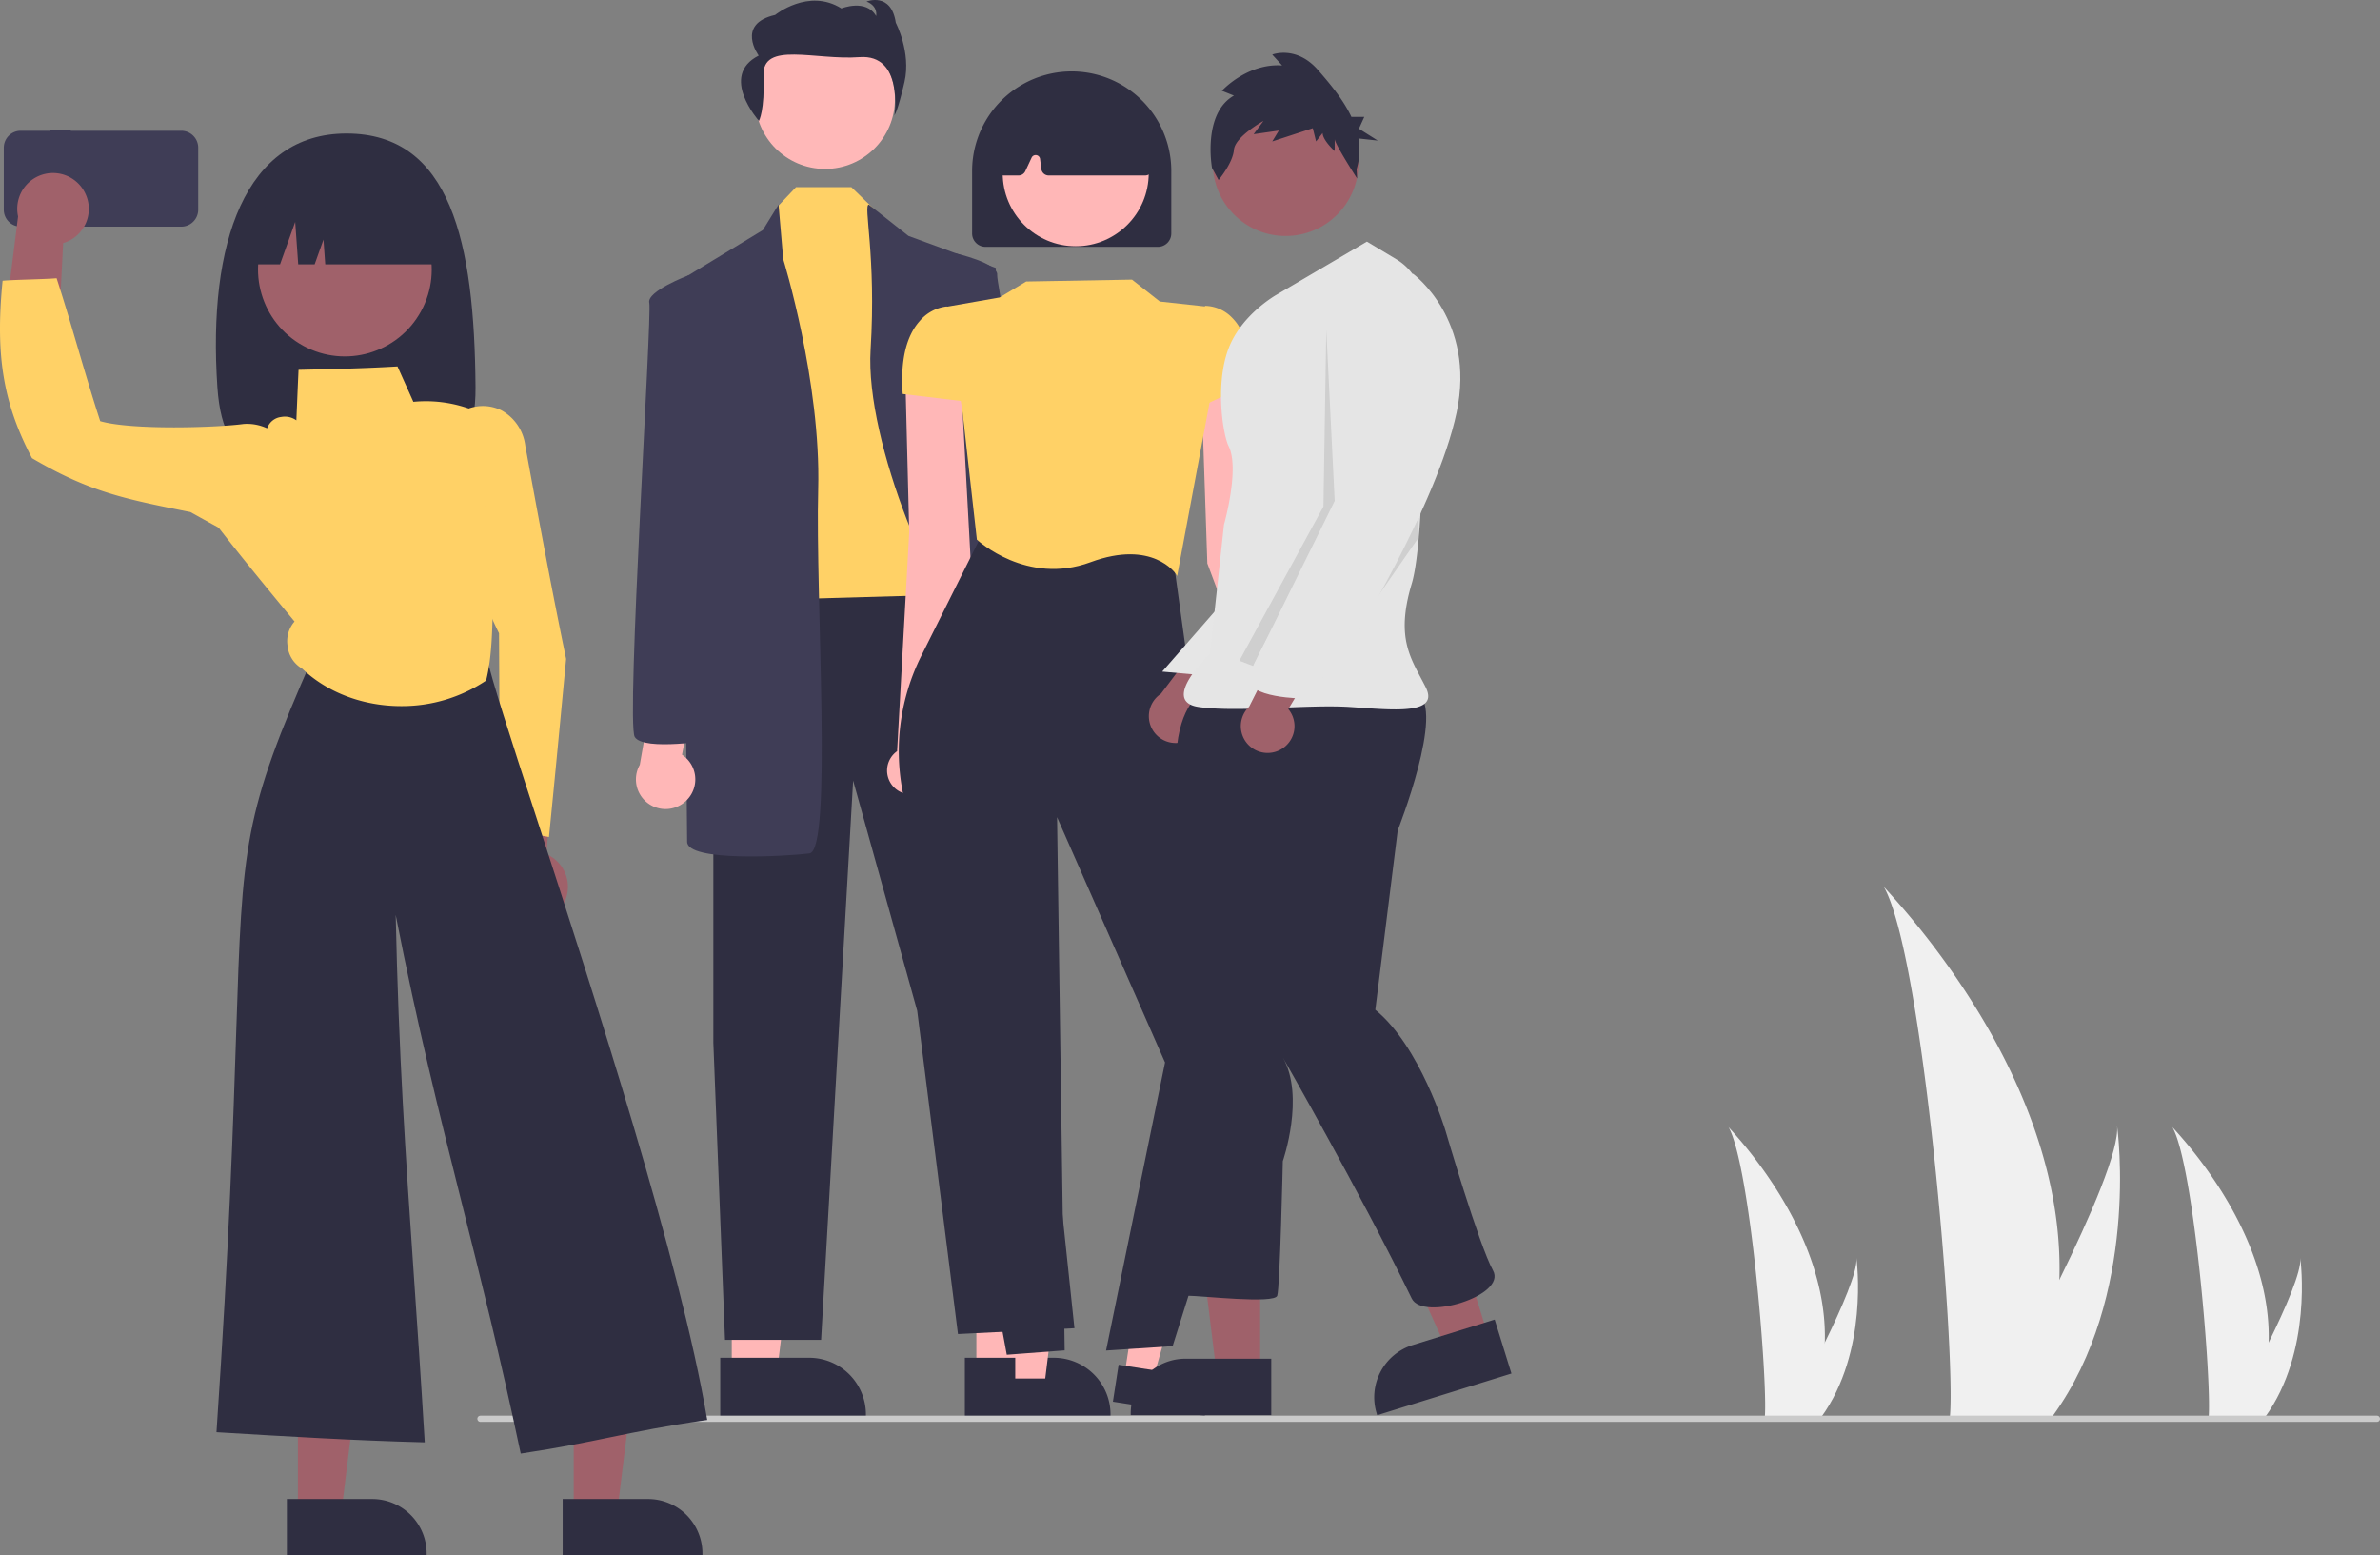 <svg xmlns="http://www.w3.org/2000/svg" width="766.802" height="500.948" viewBox="0 0 766.802 500.948" xmlns:xlink="http://www.w3.org/1999/xlink" role="img" artist="Katerina Limpitsouni" source="https://undraw.co/"><rect x="0" y="0" width="766.802" height="500.948" fill="#808080" stroke="none"/><path id="ae90ee98-50a6-4343-bcab-c7717b4ab754-94" data-name="Path 133" d="M880.509,613.599a158.394,158.394,0,0,1-7.4,43.785c-.1.329-.211.653-.319.982h-27.613c.029-.295.059-.624.088-.982,1.841-21.166-8.677-148.453-21.369-170.483C825.008,488.688,882.65,546.345,880.509,613.599Z" transform="translate(-217.01 -201.366)" fill="#f0f0f0"/><path id="ace95f5d-9239-4670-9a5e-89bd21d3a3cd-95" data-name="Path 134" d="M878.437,657.384c-.231.329-.471.658-.717.982h-20.716c.157-.28.339-.609.55-.982,3.422-6.176,13.551-24.642,22.953-43.785,10.1-20.572,19.374-41.924,18.593-49.652C899.342,565.689,906.334,618.823,878.437,657.384Z" transform="translate(-217.01 -201.366)" fill="#f0f0f0"/><path id="b1e24b1a-80e9-492b-ae8f-155b8492cb31-96" data-name="Path 133" d="M947.932,633.824a86.835,86.835,0,0,1-4.057,24.004c-.055.18-.116.358-.175.538H928.562c.016-.162.032-.342.048-.538,1.009-11.604-4.757-81.384-11.715-93.462C917.505,565.345,949.106,596.954,947.932,633.824Z" transform="translate(-217.01 -201.366)" fill="#f0f0f0"/><path id="b092796d-fbce-4787-85db-a435af6317d1-97" data-name="Path 134" d="M946.796,657.827c-.127.18-.258.361-.393.538H935.046c.086-.154.186-.334.302-.538,1.876-3.386,7.429-13.509,12.583-24.004,5.537-11.278,10.621-22.983,10.193-27.22C958.256,607.558,962.09,636.687,946.796,657.827Z" transform="translate(-217.01 -201.366)" fill="#f0f0f0"/><path id="f749498b-12ad-4a63-9639-cd9a5a319912-98" data-name="Path 133" d="M804.932,633.824a86.835,86.835,0,0,1-4.057,24.004c-.055.18-.116.358-.175.538H785.562c.016-.162.032-.342.048-.538,1.009-11.604-4.757-81.384-11.715-93.462C774.505,565.345,806.106,596.954,804.932,633.824Z" transform="translate(-217.01 -201.366)" fill="#f0f0f0"/><path id="a1477d31-24e2-4198-a2a2-41d3c8f4997f-99" data-name="Path 134" d="M803.796,657.827c-.127.18-.258.361-.393.538H792.046c.086-.154.186-.334.302-.538,1.876-3.386,7.429-13.509,12.583-24.004,5.537-11.278,10.621-22.983,10.193-27.22C815.256,607.558,819.09,636.687,803.796,657.827Z" transform="translate(-217.01 -201.366)" fill="#f0f0f0"/><polygon points="314.574 442.1 329.13 442.1 336.055 385.955 314.572 385.956 314.574 442.1" fill="#ffb7b7"/><path d="M527.871,638.713l28.666-.001h.001a18.269,18.269,0,0,1,18.268,18.268v.594l-46.935.002Z" transform="translate(-217.01 -201.366)" fill="#2f2e41"/><polygon points="235.763 442.1 250.319 442.1 257.243 385.955 235.76 385.956 235.763 442.1" fill="#ffb7b7"/><path d="M449.059,638.713l28.666-.001h.001a18.269,18.269,0,0,1,18.268,18.268v.594l-46.935.002Z" transform="translate(-217.01 -201.366)" fill="#2f2e41"/><polygon points="229.832 187.638 229.832 335.879 233.585 431.579 264.547 431.579 274.867 251.438 295.508 325.559 308.644 429.702 346.173 427.826 320.841 187.638 229.832 187.638" fill="#2f2e41"/><circle cx="265.824" cy="31.891" r="22.518" fill="#ffb8b8"/><polygon points="256.468 60.275 250.473 66.606 244.844 193.268 311.458 191.391 295.508 80.68 281.435 67.193 274.294 60.275 256.468 60.275" fill="#FFD166"/><path d="M462.791,275.477l5.056-8.207,1.511,17.589s12.197,39.406,11.259,74.12,4.691,116.341-2.815,117.279-39.406,2.815-39.406-3.753-1.876-181.079-1.876-181.079Z" transform="translate(-217.01 -201.366)" fill="#3f3d56"/><path d="M496.933,267.27l12.77,10.083,28.147,10.321s0,120.094,5.629,148.241,15.95,30.962,2.815,31.9-12.197-3.753-12.197-3.753,9.382-46.912-2.815-56.294-35.653-63.8-33.776-93.823S495.057,267.27,496.933,267.27Z" transform="translate(-217.01 -201.366)" fill="#3f3d56"/><path d="M461.531,240.302s1.913-3.36,1.468-14.584,16.647-4.876,30.929-5.947S505.187,238.51,505.187,238.51s1.03-1.178,3.236-10.738-2.803-19.088-2.803-19.088c-1.475-10.046-9.425-6.827-9.425-6.827,3.829,1.49,3.093,4.677,3.093,4.677-3.241-5.682-11.191-2.462-11.191-2.462-10.603-6.654-21.349,2.108-21.349,2.108-12.809,2.907-5.297,13.093-5.297,13.093C448.57,225.784,461.531,240.302,461.531,240.302Z" transform="translate(-217.01 -201.366)" fill="#2f2e41"/><path d="M438.429,458.94a9.499,9.499,0,0,0-1.684-14.467l4.056-21.324-12.357-5.625-5.305,30.193a9.55,9.55,0,0,0,15.29,11.223Z" transform="translate(-217.01 -201.366)" fill="#ffb7b7"/><path d="M441.212,291.427l-2.491-1.336S425.262,295.18,426.2,298.933s-7.506,135.106-4.691,139.797,25.332.938,25.332.938Z" transform="translate(-217.01 -201.366)" fill="#3f3d56"/><path d="M548.32,450.096A9.499,9.499,0,0,1,547.986,435.535l-6.968-20.557,11.46-7.281,9.432,29.169a9.55,9.55,0,0,1-13.591,13.231Z" transform="translate(-217.01 -201.366)" fill="#ffb7b7"/><path d="M537.321,432.174s22.82.601,24.959-4.434-24.398-133.956-23.989-137.803-13.623-7.024-13.623-7.024l-2.282,1.668Z" transform="translate(-217.01 -201.366)" fill="#3f3d56"/><path d="M638.181,437.975l-14.128-69.229L617.847,317.613,604.097,326.508l1.899,56.348L627.942,441.238a7.65,7.65,0,1,0,10.239-3.263Z" transform="translate(-217.01 -201.366)" fill="#ffb7b7"/><path d="M506.041,443.328l3.911-70.548-1.295-51.492,18.177,6.801,3.035,56.025-13.222,60.953a7.65,7.65,0,1,1-10.605-1.74Z" transform="translate(-217.01 -201.366)" fill="#ffb7b7"/><polygon points="327.101 447.07 336.389 447.07 340.808 411.244 327.1 411.245 327.101 447.07" fill="#ffb7b7"/><path d="M541.741,645.403l18.292-.001h.001a11.657,11.657,0,0,1,11.657,11.657v.379l-29.949.001Z" transform="translate(-217.01 -201.366)" fill="#2f2e41"/><polygon points="362.281 442.96 371.46 444.38 381.305 409.651 367.757 407.556 362.281 442.96" fill="#ffb7b7"/><path d="M577.413,640.966l18.077,2.796.001 0a11.657,11.657,0,0,1,9.737,13.302l-.058.374-29.597-4.578Z" transform="translate(-217.01 -201.366)" fill="#2f2e41"/><path d="M541.383,637.739l-.048-.26L507.71,455.683a68.675,68.675,0,0,1,6.068-42.944l20.351-40.703,60.727,8.227,7.167,51.821,25.54,98.856-.025.08L594.816,634.961l-21.445,1.411,18.997-92.782L557.583,464.585l2.453,171.74Z" transform="translate(-217.01 -201.366)" fill="#2f2e41"/><path d="M596.27,386.895l-.401-.628c-.072-.113-7.448-11.227-27.521-3.806-20.491,7.576-36.369-7.057-36.527-7.205l-.079-.074-4.641-41.362-5.478-33.578,17.439-3.059,8.574-5.144,34.092-.607,8.971,7.056,14.729,1.605,1.348,30.595-.006.033Z" transform="translate(-217.01 -201.366)" fill="#FFD166"/><path d="M601.156,333.648V307.449l4.142-7.559.168-.005a12.417,12.417,0,0,1,8.579,3.898c4.166,4.233,6.053,11.285,5.609,20.961l-.008.177Z" transform="translate(-217.01 -201.366)" fill="#FFD166"/><path d="M528.962,330.8l-21.111-2.534-.017-.243c-.72-10.527,1.117-18.342,5.461-23.226a13.391,13.391,0,0,1,8.651-4.71l.122-.006,5.715,5.195Z" transform="translate(-217.01 -201.366)" fill="#FFD166"/><path d="M590.074,280.875H534.522a4.315,4.315,0,0,1-4.31-4.31V256.451a32.086,32.086,0,1,1,64.172,0v20.114A4.315,4.315,0,0,1,590.074,280.875Z" transform="translate(-217.01 -201.366)" fill="#2f2e41"/><circle cx="346.578" cy="55.787" r="23.524" fill="#ffb7b7"/><path d="M585.948,257.888H554.89a2.398,2.398,0,0,1-2.376-2.098l-.402-3.217a1.437,1.437,0,0,0-2.727-.429l-2.036,4.362a2.404,2.404,0,0,1-2.17,1.381H540.461a2.394,2.394,0,0,1-2.384-2.623l1.86-19.43a2.413,2.413,0,0,1,1.368-1.95c14.224-6.64,28.647-6.632,42.871.025a2.398,2.398,0,0,1,1.355,1.838l2.787,19.405a2.394,2.394,0,0,1-2.37,2.735Z" transform="translate(-217.01 -201.366)" fill="#2f2e41"/><path d="M598.727,440.175a8.592,8.592,0,0,0,4.604-12.344l20.135-22.953-15.718-2.168-16.711,22.129a8.639,8.639,0,0,0,7.69,15.337Z" transform="translate(-217.01 -201.366)" fill="#9f616a"/><polygon points="406 442.234 391.957 442.233 385.276 388.067 406.003 388.068 406 442.234" fill="#9f616a"/><path d="M626.591,657.212l-45.281-.002v-.573a17.625,17.625,0,0,1,17.625-17.624h.001l27.656.001Z" transform="translate(-217.01 -201.366)" fill="#2f2e41"/><polygon points="479.511 430.482 466.099 434.646 443.656 384.897 463.451 378.752 479.511 430.482" fill="#9f616a"/><path d="M703.977,643.786,660.733,657.212l-.17-.547a17.625,17.625,0,0,1,11.605-22.058l.001-0,26.412-8.2Z" transform="translate(-217.01 -201.366)" fill="#2f2e41"/><path id="f1066638-9b86-4717-bcc8-db5f2da468bd-100" data-name="Path 973" d="M612.256,393.871l-20.798,23.819,16.282,1.465Z" transform="translate(-217.01 -201.366)" fill="#e6e6e6"/><path id="af262a15-c86f-47ab-a56c-b4ab6ae66702-101" data-name="Path 975" d="M604.129,424.574s-7.224,3.612-8.127,19.867S598.711,503.14,598.711,503.14s-3.612,18.963,0,36.12-3.612,79.463.903,79.463,27.993,2.709,28.896,0,1.806-43.345,1.806-43.345,7.224-20.77,0-33.408c0,0,25.224,44.045,41.538,77.659,3.571,7.357,30.702-.903,26.188-9.031s-15.351-45.151-15.351-45.151-8.127-27.091-22.575-38.83l7.224-57.793s15.352-38.83,6.323-44.248S604.129,424.574,604.129,424.574Z" transform="translate(-217.01 -201.366)" fill="#2f2e41"/><circle id="fbcb1e7b-18f5-4394-a5dd-21324d3d96d7" data-name="Ellipse 182" cx="414.209" cy="52.537" r="23.478" fill="#a0616a"/><path id="f91d5893-36b1-4b4e-ad68-e940b5b31ca4-102" data-name="Path 976" d="M657.407,279.187,628.219,296.344s-11.176,6.294-15.351,17.157c-4.45,11.578-1.864,27.879,0,31.606,3.612,7.224-1.515,25.285-1.515,25.285l-4.515,41.538s-16.254,15.351-3.612,17.157,35.217-.903,48.763,0,28.896,2.709,24.381-6.323S666.438,407.412,671.856,389.356c4.24-14.132,4.056-66.973,3.776-89.289a17.965,17.965,0,0,0-8.725-15.181Z" transform="translate(-217.01 -201.366)" fill="#e5e5e5"/><path id="ab5b7163-34aa-4542-8f5b-346ef47d8115-103" data-name="Path 980" d="M644.317,307.633l2.709,55.084-26.253,53.166-4.452-1.694,27.091-49.666Z" transform="translate(-217.01 -201.366)" opacity="0.1" style="isolation:isolate"/><path id="a0747de6-ab5b-4f6b-918c-fa029658d911-104" data-name="Path 982" d="M674.113,374.455v-6.323L643.413,418.703Z" transform="translate(-217.01 -201.366)" opacity="0.1" style="isolation:isolate"/><path id="fa11fa6f-8d0b-4738-bd9e-1b384a1b66c7-105" data-name="Path 983" d="M614.556,232.153l-3.878-1.552s8.117-8.935,19.407-8.158l-3.176-3.496s7.763-3.108,14.82,5.05c3.71,4.288,8.002,9.33,10.68,15.007h4.157l-1.734,3.82,6.072,3.82-6.232-.684a21.138,21.138,0,0,1-.59,9.894l.171,3.02s-7.228-11.184-7.228-12.735v3.885s-3.882-3.496-3.882-5.827l-2.117,2.72-1.059-4.272-13.056,4.272,2.116-3.498-8.117,1.165,3.176-4.272s-9.174,5.05-9.527,9.324-4.94,9.712-4.94,9.712l-2.117-3.885S604.326,237.98,614.556,232.153Z" transform="translate(-217.01 -201.366)" fill="#2f2e41"/><path d="M629.746,442.73a8.592,8.592,0,0,0,2.339-12.966l15.741-26.163-15.853.656-12.517,24.744a8.639,8.639,0,0,0,10.29,13.728Z" transform="translate(-217.01 -201.366)" fill="#9f616a"/><path id="b6ea18e9-d072-4df0-8b87-7f4e4805b6d9-106" data-name="Path 981" d="M665.535,290.928l6.772-1.354s20.318,14.9,13.997,44.699S651.989,409.223,651.989,409.223s-6.323,8.127-8.127,9.933-5.418,0-3.612,2.709-2.709,4.515-2.709,4.515-19.867,0-18.06-7.224S651.99,360.456,651.99,360.456l-4.515-47.86S643.861,289.122,665.535,290.928Z" transform="translate(-217.01 -201.366)" fill="#e5e5e5"/><path d="M982.812,659.366h-611a1,1,0,1,1,0-2h611a1,1,0,1,1,0,2Z" transform="translate(-217.01 -201.366)" fill="#cacaca"/><path d="M233.117,243.135v.344H223.688a5.457,5.457,0,0,0-5.457,5.457v19.976a5.457,5.457,0,0,0,5.457,5.457h51.726a5.457,5.457,0,0,0,5.457-5.457V248.937a5.457,5.457,0,0,0-5.457-5.457h-35.586v-.344Z" transform="translate(-217.01 -201.366)" fill="#3f3d56"/><path d="M370.218,326.103c.219,29.48-18.617,25.022-41.583,25.022s-39.58,4.391-41.583-25.022c-3.182-46.738,9.094-81.738,41.583-81.738C362.243,244.366,369.871,279.366,370.218,326.103Z" transform="translate(-217.01 -201.366)" fill="#2f2e41"/><path d="M244.441,263.574a11.456,11.456,0,0,1-7.077,16.078L235.269,320.309l-17.038-12.54,4.602-36.686a11.518,11.518,0,0,1,21.608-7.509Z" transform="translate(-217.01 -201.366)" fill="#a0616a"/><path d="M398.084,493.342a11.456,11.456,0,0,0-5.004-16.839L396.1,435.905l-18.477,10.304-.036,36.974a11.518,11.518,0,0,0,20.496,10.16Z" transform="translate(-217.01 -201.366)" fill="#a0616a"/><polygon points="95.985 487.409 109.952 487.408 116.596 433.535 95.982 433.536 95.985 487.409" fill="#a0616a"/><path d="M309.432,684.214l27.506-.001h.001a17.529,17.529,0,0,1,17.529,17.529v.57l-45.035.002Z" transform="translate(-217.01 -201.366)" fill="#2f2e41"/><polygon points="184.846 487.409 198.813 487.408 205.458 433.535 184.844 433.536 184.846 487.409" fill="#a0616a"/><path d="M398.293,684.214l27.506-.001h.001a17.529,17.529,0,0,1,17.529,17.529v.57l-45.035.002Z" transform="translate(-217.01 -201.366)" fill="#2f2e41"/><path d="M393.884,470.973l-.607-.11c-5.087-.921-10.237-1.852-14.764-2.826l-.448-.097-.002-.458c-.078-20.65-.155-41.297-.27-62.13a131.326,131.326,0,0,1-13.131-70.393l.026-.256.21-.15a13.505,13.505,0,0,1,13.61-1.052,15.089,15.089,0,0,1,7.746,11.455c4.117,22.438,8.379,45.674,13.133,68.57l.018.083-.008.086c-1.761,18.673-3.582,37.983-5.451,56.666Z" transform="translate(-217.01 -201.366)" fill="#FFD166"/><path d="M384.779,669.574l-.111-.525c-6.534-30.907-12.841-56.075-18.941-80.414-7.31-29.169-14.237-56.809-21.23-92.578.96,45.106,3.191,77.513,5.755,114.762,1.158,16.82,2.355,34.212,3.57,54.516l.037.62-.62-.016c-21.859-.56-44.255-1.91-65.914-3.215l-.573-.034.039-.573c4.101-60.442,5.386-99.717,6.324-128.395,1.98-60.504,2.284-69.804,24.821-121.009.854-1.943,5.951-7.682,11.555-6.808l44.342,6.901.078.391c1.252,6.303,7.461,25.427,16.055,51.897C408.336,521.679,436.099,607.192,444.772,658.165l.098.577-.58.082c-12.597,1.79-21.664,3.655-30.432,5.457-8.296,1.707-16.874,3.47-28.55,5.212Z" transform="translate(-217.01 -201.366)" fill="#2f2e41"/><path d="M346.24,428.801c-11.835.001-23.533-4.105-31.919-12.101a9.465,9.465,0,0,1-4.669-7.356,9.597,9.597,0,0,1,2.254-7.787c-8.222-9.952-16.711-20.237-24.836-30.711l-.224-.289.26-.496c5.316-10.158,10.814-20.66,16.093-31.038a5.423,5.423,0,0,1,4.422-3.349,6.305,6.305,0,0,1,4.869,1.088l.011-.253c.221-5.253.441-10.507.668-15.487l.024-.532.532-.012c10.151-.224,20.647-.456,30.958-1.067l.392-.023,5.114,11.407A41.825,41.825,0,0,1,374.185,335.666l.338.18-.039.381a232.245,232.245,0,0,0,1.331,58.882c-.16,8.899-.331,17.996-2.137,25.246l-.053.211-.181.122A48.647,48.647,0,0,1,346.24,428.801Z" transform="translate(-217.01 -201.366)" fill="#FFD166"/><path d="M302.677,379.312l-.681-.313c-7.952-3.99-15.93-8.415-23.644-12.695l-1.066-.208c-20.312-4.078-31.501-6.323-49.826-17.069l-.141-.083-.076-.145c-9.176-17.528-11.735-32.85-9.444-56.532l.046-.475.475-.038c1.986-.161,5.224-.269,8.355-.374,3.046-.101,6.196-.207,8.127-.358l.448-.036.139.427c2.401,7.415,4.441,14.333,6.601,21.657,2.22,7.529,4.514,15.31,7.309,23.955,10.232,2.94,37.663,2.062,46.192.9a15.261,15.261,0,0,1,13.326,6.059l.158.198-.041.25c-1.878,11.459-4.034,22.986-6.119,34.134Z" transform="translate(-217.01 -201.366)" fill="#FFD166"/><circle cx="328.124" cy="288.186" r="27.981" transform="translate(-299.144 236.503) rotate(-61.337)" fill="#a0616a"/><path d="M296.166,286.518v0h11.067l4.882-13.671.976,13.671h5.29l2.848-7.975.57,7.975H361.104v0a29.621,29.621,0,0,0-29.621-29.621h-5.696A29.621,29.621,0,0,0,296.166,286.518Z" transform="translate(-217.01 -201.366)" fill="#2f2e41"/></svg>